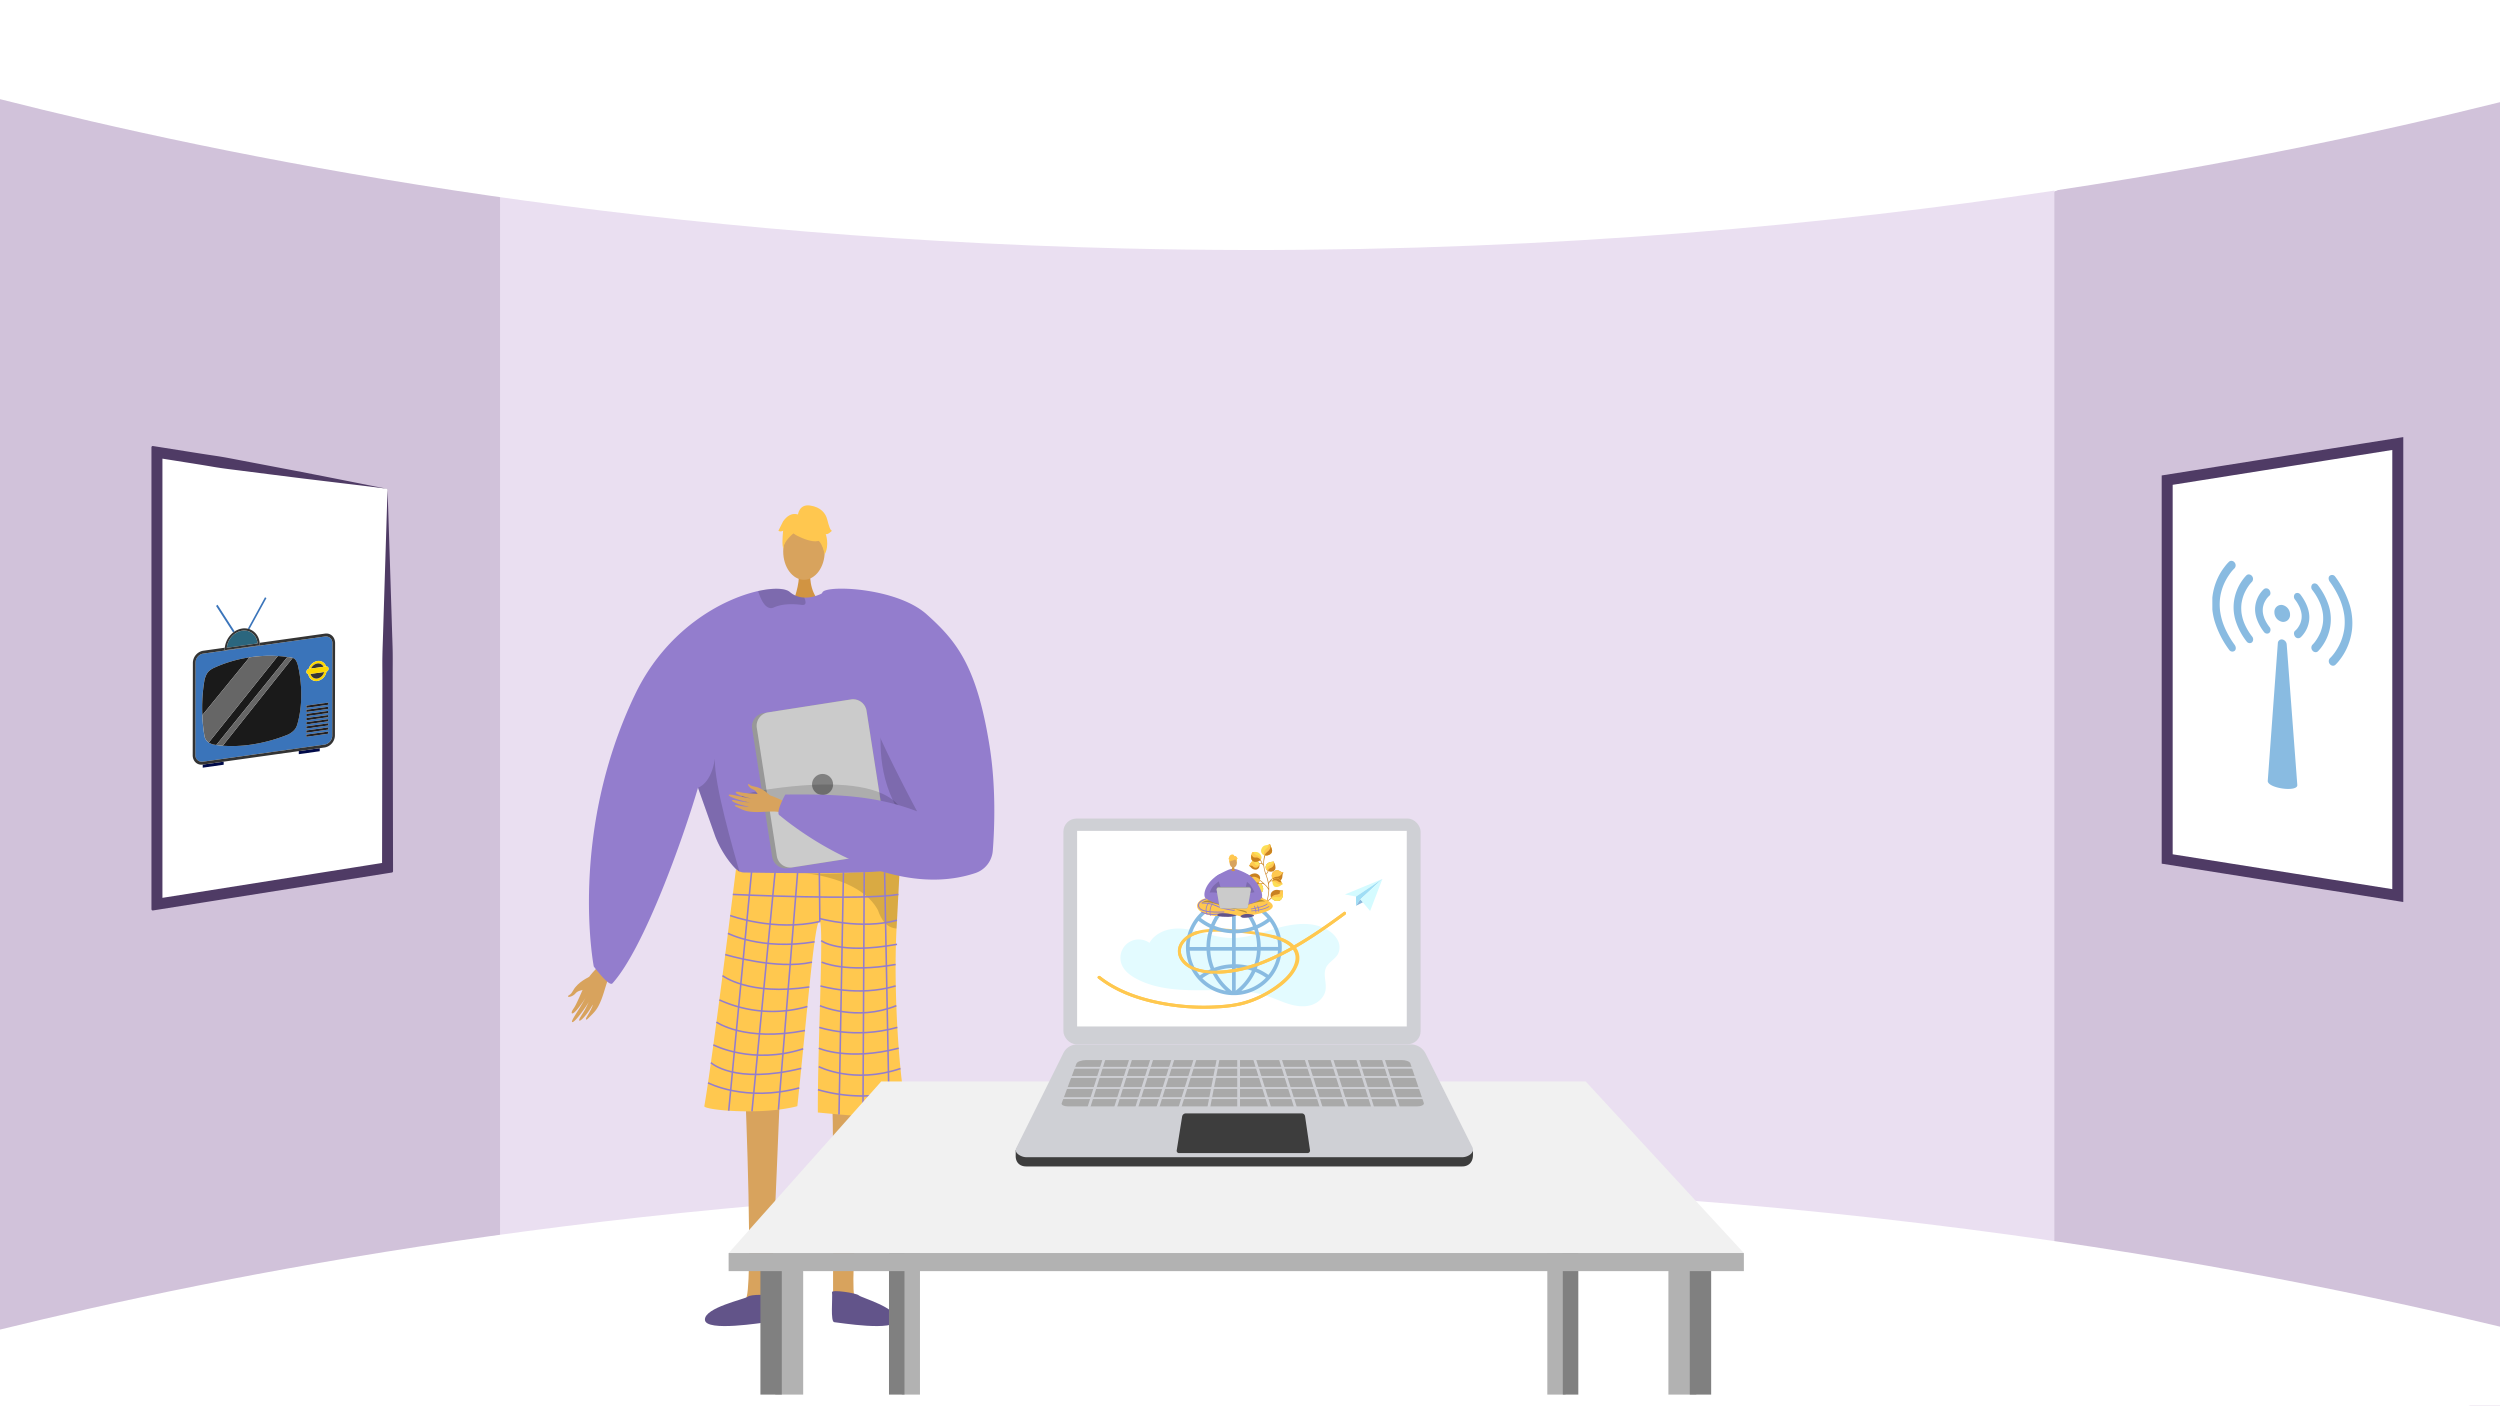 <svg xmlns="http://www.w3.org/2000/svg" xmlns:xlink="http://www.w3.org/1999/xlink" width="1366" height="768" viewBox="0 0 1366 768"><defs><style>.a,.an,.ao,.ap,.t{fill:none;}.b{clip-path:url(#a);}.c{fill:#d1c2da;}.d{fill:#eadff1;}.e,.v{fill:#fff;}.f,.g{fill:#d8a35d;}.f{fill-rule:evenodd;}.h{fill:#d19442;}.i{fill:#937dcd;}.j{fill:#ffc84f;}.k{opacity:0.15;}.l{fill:#625489;}.m{fill:#62548a;}.am,.n{opacity:0.3;}.o{opacity:0.5;}.p{fill:#ffc74f;}.q{fill:#989898;}.r{fill:#cbcbcb;}.s{fill:gray;}.an,.ao,.ap,.t{stroke:#937dcd;}.an,.ao,.ap,.t,.v{stroke-miterlimit:10;}.t{stroke-width:0.861px;}.u{fill:#4f3b65;}.v{stroke:#4f3b65;stroke-width:6px;}.w{clip-path:url(#b);}.x{fill:#b2b2b2;}.y{fill:#f1f1f1;}.z{fill:#cd521f;}.aa{fill:#eaeaea;}.ab{fill:#8d95a2;}.ac{fill:#3d3d3d;}.ad{fill:#cfd0d5;}.ae{fill:#a9a9a9;}.af{fill:#e3fbff;}.ag{fill:#c98121;}.ah{fill:#fcdf56;}.ai{fill:#89bbe1;}.aj{fill:#d4fbff;}.ak{fill:#a0def5;}.al{fill:#8ab8dc;}.an{stroke-width:0.559px;}.ao{stroke-width:0.545px;}.ap{stroke-width:0.429px;}.aq{isolation:isolate;}.ar{clip-path:url(#c);}.as{clip-path:url(#d);}.at{fill:#000a49;}.au{fill:#3a74ba;}.av{fill:#333;}.aw{fill:#1a1a1a;}.ax{fill:#2b667e;}.ay{fill:#fcd701;}.az{fill:#353435;}.ba{fill:#231f20;}.bb{fill:#666;}</style><clipPath id="a"><rect class="a" width="1366" height="768" transform="translate(4380.934 40.884)"/></clipPath><clipPath id="b"><rect class="a" width="584.834" height="302.851" transform="translate(4753.07 500.033)"/></clipPath><clipPath id="c"><path class="a" d="M5666.456,477.125l-.224-120.544-76.518-10.754.224,120.544Z"/></clipPath><clipPath id="d"><path class="a" d="M4486.207,461.114l.164-88.352,77.717-10.922-.164,88.352Z"/></clipPath></defs><g transform="translate(-4380.934 -40.884)"><g class="b"><path class="c" d="M5746.934,42.953v770.5L5504.67,744.8l-33-6.362,1.636-566.951,30.123-25.966Z"/><path class="c" d="M4697.076,160.728l-16.054,565.2-300.089,75.579V39.551l298.889,95.056Z"/><path class="d" d="M5078.813,123.75h-424.67V750.933h849.29V123.75Z"/><path class="e" d="M4380.733,95.009c121.675,30.863,335.749,75.061,615.087,81.648,353.023,8.325,622.52-47.85,751.114-79.947V33.265h-1366.2Z"/><path class="e" d="M4380.733,767.419c121.675-29.856,335.749-72.614,615.087-78.987,353.023-8.053,622.52,46.292,751.114,77.342v47.939l-1366,2.79Z"/></g><path class="f" d="M4702.777,574.729s-6.114,2.683-8.623,7.272c-1.492,2.728-2.195,2.4-2.59,2.811-1.312,1.374,2.3.891,3.964-1.282,1.354-1.765,5.166-1.645,6.323-2.583s3.782-4.044,3.637-5.109S4702.777,574.729,4702.777,574.729Z"/><path class="f" d="M4713.39,563.9c-.623.785-9.686,8.171-12.009,13.114s-5.3,12.512-7.011,14.88c-2.007,2.786-1.057,4.017,1.6.934a53.614,53.614,0,0,0,5.254-7.31c.206-.5-1.448,2.666-3.509,6.015-2.192,3.561-4.789,7.344-4.172,7.783,1.2.852,8.2-9.154,9.118-11.032a52.275,52.275,0,0,1-2.488,4.925c-1.254,2.175-3.042,4.541-2.749,5.239.461,1.1,4.892-3.939,7.322-8.549.188-.028-.134,1.629-3.388,6.911-.327.531-.606,2.083.944.518,3.261-3.294,4.907-4.469,7.161-10.137,2.2-5.528,3.282-12.115,6.086-15.648Z"/><path class="g" d="M4854.5,638.412s-10.7,110.373-6.148,112.272c8.159,3.462,40.115,14.784,4.884,12.3-18.1,1.091-16.771-2.953-17.053-6.379-.231-2.8.3-101.578-.443-109.259-.167-1.721-.268-2.761-.268-2.761Z"/><path class="g" d="M4788.167,638.412s4.637,110.373.089,112.272c-8.16,3.462-40.116,14.784-4.884,12.3,18.1,1.091,16.77-2.953,17.053-6.379.231-2.8,2.284-24.047,3.027-31.729.167-1.72,3.714-88.044,3.714-88.044Z"/><path class="h" d="M4823.643,353.594s-.942,10.517,5.545,16.333-14.95,0-14.95,0,3.989-10.074,3.094-16.333S4823.643,353.594,4823.643,353.594Z"/><ellipse class="g" cx="11.342" cy="15.474" rx="11.342" ry="15.474" transform="translate(4808.88 326.724)"/><path class="i" d="M4894.192,454.785c-.241,3.8-4.169,21.01-9.08,36.31-4.023,12.56-8.718,23.836-12.577,25.4-8.563,3.445-73.215,8.175-86.507,1.834-.31-.232-.646-.482-.965-.758-4.988-4.057-10.4-12.069-13.266-19.572,0-.008-7.641-21.545-9.2-25.93-.018-.043-.026-.077-.044-.112-.051-.172-.112-.336-.172-.491-.017-.06-.043-.112-.06-.172-8.046,27.472-29.453,87.808-46.768,106.924-1.818,2.007-10.183-9.252-10.183-9.252s-13.981-72.2,22.493-148.5c17.169-35.914,47.81-52.3,67.374-56.649,8.468-1.886,14.86-1.516,17.2.5a12.675,12.675,0,0,0,7.916,3.075,17.125,17.125,0,0,0,4.445-.405,22.092,22.092,0,0,0,4.713-1.6c.723-.336,1.145-.577,1.145-.577a45.985,45.985,0,0,1,11.974.715C4886.887,374.187,4894.588,448.4,4894.192,454.785Z"/><path class="j" d="M4783.065,515.781a7,7,0,0,0,3.968,1.831c9.324.183,49.592.872,71.437-.383,7.707-.444,13.119-1.128,14.07-2.168,0,0,0,.032-.006.089-.057,1.2-.748,14.989-1.718,33.059-1.914,35.669,1.773,86.757,6.08,102.263.93,3.347-49.1-1.723-49.1-1.723-.14-36.81,3.353-101.434,1.1-104.331-2.744-3.523-7.194,53.319-12.3,100.886-19.814,5.168-51.189,2.03-50.826,0C4770.076,621.183,4783.065,515.781,4783.065,515.781Z"/><path class="k" d="M4762.323,471.29c.017.06.043.112.061.172.06.155.12.319.172.491.017.035.026.069.043.112,1.559,4.385,9.2,25.922,9.2,25.93,2.869,7.5,8.279,15.515,13.267,19.572-3.386-12.258-13.939-47.793-13.534-62.11C4769.516,469.257,4762.323,471.281,4762.323,471.29Z"/><path class="k" d="M4865.825,419.952s-21.425,63.958,38.019,91.12l1.208.8-.307-15.043s-28.01-39.086-28.116-40.092S4865.825,419.952,4865.825,419.952Z"/><path class="k" d="M4821.1,369.932c.034,1.025-.508,1.7-2.154,1.473-5.134-.7-10.932-.552-15.144,1.378a3.581,3.581,0,0,1-3.463-.146c-2.7-1.577-4.368-6.28-5.031-8.365a1.42,1.42,0,0,1-.069-.457c8.468-1.886,14.86-1.516,17.2.5a12.675,12.675,0,0,0,7.916,3.075A6.976,6.976,0,0,1,4821.1,369.932Z"/><path class="l" d="M4801.95,749.539c.211-1.593-11.128-1.444-12.411-.149s-23.88,5.957-23.432,12.667,31.764,1.435,34,1.277S4801.536,752.671,4801.95,749.539Z"/><path class="m" d="M4835.547,746.955c-.211-1.593,13.361.428,14.644,1.723s21.042,6.669,20.594,13.379-31.764,1.435-34,1.277S4835.961,750.087,4835.547,746.955Z"/><g class="n"><path d="M4820.242,517.967l-.449-.037S4819.952,517.941,4820.242,517.967Z"/><path class="o" d="M4820.242,517.967c12,.958,38.228-.738,38.228-.738,7.707-.444,13.119-1.128,14.07-2.168,0,0,0,.032-.006.089-.057,1.2-.748,14.989-1.718,33.059a9.071,9.071,0,0,1-1.261-.146,9.82,9.82,0,0,1-6.351-4.513,21.781,21.781,0,0,1-2.469-5.157C4851.788,521.369,4824.086,518.313,4820.242,517.967Z"/></g><path class="p" d="M4815.959,333.316s19.635,10.886,13.807-6.592C4825.734,314.631,4802.568,325.524,4815.959,333.316Z"/><path class="p" d="M4818.806,329.14s-10.986,6.519-9.926,13.058c0,0-2.423-19.523,8.5-20.014s15.152.564,14.182,21.208C4831.563,343.392,4828.389,326.97,4818.806,329.14Z"/><path class="p" d="M4816.9,322.312s.552-6.083,6.582-5.222,8.615,4.307,9.476,7.753,1.723,6.03,2.585,6.03c0,0-2.585,2.585-3.446,1.723,0,0,2.236,6.2-.6,11.282,0,0-1.118-7.836-5.425-8.7S4816.9,322.312,4816.9,322.312Z"/><path class="p" d="M4817.456,322.259s-4.307-2.585-8.614,3.446l-2.585,5.168s.862.862,2.585,0c0,0-.785,6.07.038,9.5l2.546-10.357Z"/><path class="q" d="M4791.906,439.037l10.923,69.976a7.472,7.472,0,0,0,8.528,6.228l47.759-7.46a2.238,2.238,0,0,0,.336-.069,7.445,7.445,0,0,0,5.884-8.459l-10.923-69.976a7.463,7.463,0,0,0-8.529-6.22l-45.545,7.107-2.214.345A7.461,7.461,0,0,0,4791.906,439.037Z"/><path class="r" d="M4794.455,438.624l10.924,69.976a7.46,7.46,0,0,0,8.528,6.219l45.545-7.107a7.445,7.445,0,0,0,5.884-8.459l-10.923-69.976a7.463,7.463,0,0,0-8.529-6.22l-45.545,7.107A7.446,7.446,0,0,0,4794.455,438.624Z"/><circle class="s" cx="5.765" cy="5.765" r="5.765" transform="translate(4824.617 463.76)"/><path class="k" d="M4874.915,488.4s1.12-25.722-67.8-17.108,51.687,16.368,51.687,16.368Z"/><path class="f" d="M4813.536,480.927c-.817-.274-9.435-5.436-14.108-5.867s-11.661-.626-14.073-1.312c-2.838-.807-3.555.321-.285,1.568a45.972,45.972,0,0,0,7.442,2.108c.468.019-2.577-.39-5.886-1.076-3.518-.729-7.334-1.721-7.508-1.094-.339,1.215,9.794,3.947,11.58,4.14a44.942,44.942,0,0,1-4.707-.57c-2.124-.377-4.559-1.129-5.037-.688-.754.694,4.614,2.8,9.049,3.414.077.144-1.355.369-6.575-.715-.524-.109-1.86.12-.142.914,3.615,1.671,5.046,2.657,10.285,2.82,5.109.16,10.748-.892,14.422.341Z"/><path class="f" d="M4801.679,475.52s-3.955-4.154-8.4-4.839c-2.64-.408-2.578-1.072-3.028-1.271-1.494-.657-.048,2.116,2.2,2.828,1.822.578,2.84,3.692,3.936,4.353s4.374,1.873,5.192,1.444S4801.679,475.52,4801.679,475.52Z"/><path class="i" d="M4887.234,376.53c16.227,14.519,27.454,28,34.458,72.362,3.553,22.506,2.628,45.011,1.7,56.879a14.025,14.025,0,0,1-9.637,12.194c-50.84,16.769-106.683-31.473-106.683-31.473-2.911-1.083,2.95-11.465,2.95-11.465,28.106-.291,49.642.57,72.04,9.185-.113-.053-22.018-41.2-24.982-52.549-7.763-29.767-33.317-55.526-26.705-67.193C4832.662,360.435,4870.866,361.886,4887.234,376.53Z"/><line class="t" x1="12.705" y2="132.855" transform="translate(4779.109 514.91)"/><line class="t" x1="12.609" y2="130.541" transform="translate(4791.814 517.567)"/><line class="t" x1="10.486" y2="129.629" transform="translate(4806.264 517.567)"/><line class="t" x2="0.27" y2="26.851" transform="translate(4828.621 517.567)"/><line class="t" x1="2.433" y2="132.255" transform="translate(4839.365 517.567)"/><line class="t" x1="0.678" y2="133.365" transform="translate(4852.459 517.484)"/><line class="t" x2="2.565" y2="134.131" transform="translate(4864.281 517.484)"/><path class="t" d="M4781.347,529.6s71.547,3.377,90.451,0"/><path class="t" d="M4828.891,544.418c-25.034,5.67-48.99-3.293-48.99-3.293"/><path class="t" d="M4828.621,542.724s22.591,6.349,42.436.988"/><path class="t" d="M4778.67,550.861s18.041,9.446,47.343,4.63"/><path class="t" d="M4777.193,562.457s28.074,8.57,47.433,4.16"/><path class="t" d="M4775.712,573.976s14.3,11.208,47.448,6.18"/><path class="t" d="M4773.989,587.226a69.56,69.56,0,0,0,48.085,3.623"/><path class="t" d="M4772.386,599.365s15.441,10.96,48.39,4.594"/><path class="t" d="M4770.71,611.808s21.312,11.141,49.083,2.14"/><path class="t" d="M4769.369,621.52s12.574,12.093,49.36,3.128"/><path class="t" d="M4767.789,632.543s20.331,10.711,49.854,2.79"/><path class="t" d="M4829.647,554.851s9.439,7.793,41.41,2.008"/><path class="t" d="M4829.9,566.58s13.243,6.175,40.4,1.3"/><path class="t" d="M4829.25,579.6s20.45,6.159,41.05,0"/><path class="t" d="M4828.955,590.394s19.88,8.837,41.741,0"/><path class="t" d="M4828.621,602.246s18.926,6.641,42.624,0"/><path class="t" d="M4828.315,613.629s15.954,7.158,43.676,0"/><path class="t" d="M4828.315,623.7s18.942,9.761,44.64,1.037"/><path class="t" d="M4827.86,636.291a87.565,87.565,0,0,0,46.5.537"/><path class="e" d="M4592.687,308.589V514.364a.719.719,0,0,1-.6.709l-50.4,8-16,2.529-58.17,9.239a.718.718,0,0,1-.83-.709V288.817a.718.718,0,0,1,.83-.709l58.17,9.239,16,2.529,50.4,8A.719.719,0,0,1,4592.687,308.589Z"/><path class="u" d="M4592.124,307.87a.715.715,0,0,1,.581.68l1.615,50.207.8,25.682c.122,4.3.316,8.575.382,12.911s-.012,8.731,0,13.088l.185,104.538,0,1.948a.716.716,0,0,1-.6.709l-1.928.306-126,20-2.641.42a.717.717,0,0,1-.829-.709V285.3a.717.717,0,0,1,.829-.709l2.641.42,15.75,2.5c5.248.842,10.5,1.67,15.759,2.441s10.47,1.855,15.7,2.833l15.673,2.985,15.755,3,15.883,3.117C4572.008,303.916,4582.116,305.98,4592.124,307.87Zm.542.758a.72.72,0,0,0-.627-.736c-10.588-1.381-21.076-2.589-31.339-3.84l-15.616-1.886-15.747-1.982-15.828-2.012c-5.272-.69-10.562-1.273-15.8-2.169s-10.49-1.736-15.741-2.562l-14.213-2.258a.718.718,0,0,1-.354-1.254l1.1-.942a.718.718,0,0,1,1.184.545V533.421a.718.718,0,0,1-1.184.545l-1.1-.942a.718.718,0,0,1,.354-1.254l122.542-19.451a.717.717,0,0,1,.658,1.174h0a.718.718,0,0,1-1.263-.467l.181-100.511c.011-4.268-.074-8.5,0-12.787s.261-8.638.382-12.964l.8-26.068Z"/><path class="v" d="M5565.085,303.228v207l51,8.1,16,2.53,59,9.37v-247l-59,9.37-16,2.53Z"/><g class="w"><path class="x" d="M4819.791,735.428V902.265l-11.682,13.479-5.841-185.259Z"/><path class="s" d="M4796.427,730.486V915.744h11.682V735.428Z"/><path class="x" d="M5292.546,735.428V902.265l11.682,13.479,5.841-185.259Z"/><path class="s" d="M5315.91,730.486V915.744h-11.682V735.428Z"/><path class="x" d="M4883.612,693.813v159.9l-8.47,9.773-4.235-173.26Z"/><path class="s" d="M4866.673,690.23V863.49h8.47V693.813Z"/><path class="x" d="M5226.384,693.813v159.9l8.47,9.773,4.235-173.26Z"/><path class="s" d="M5243.324,690.23V863.49h-8.47V693.813Z"/><path class="y" d="M4779.054,725.543l83.389-93.753h384.913l86.426,93.753Z"/><rect class="x" width="554.727" height="9.884" transform="translate(4779.054 725.543)"/></g><path class="z" d="M4965.983,567.078h0a.718.718,0,0,1-.424-.919l.582-1.581,1.343.494-.582,1.582A.718.718,0,0,1,4965.983,567.078Z"/><path class="z" d="M4973.467,569.834h0a.718.718,0,0,1-.424-.919l.582-1.581c.039-.106,1.338.509,1.338.509l-.577,1.567A.719.719,0,0,1,4973.467,569.834Z"/><path class="aa" d="M4965.838,566.768h0a.718.718,0,0,1-.424-.919l.638-1.731a.718.718,0,0,1,.918-.424h0a.718.718,0,0,1,.425.919l-.638,1.731A.718.718,0,0,1,4965.838,566.768Z"/><path class="aa" d="M4973.308,569.519h0a.718.718,0,0,1-.425-.919l.638-1.731a.718.718,0,0,1,.919-.424h0a.717.717,0,0,1,.424.919l-.638,1.73A.717.717,0,0,1,4973.308,569.519Z"/><rect class="ab" width="3.042" height="4.692" transform="translate(4962.986 586.14) rotate(-69.783)"/><rect class="ab" width="3.042" height="4.692" transform="translate(4964.992 581.109) rotate(-69.783)"/><path class="ac" d="M5179.965,678.224H4941.632c-2.647,0-5.442-1.335-5.725-5.222v-3.571L4962,621.225a8.3,8.3,0,0,1,7.437-4.611h182.385c3.4,0,10.909,6.7,12.43,9.748l21.522,43.874v1.576C5185.822,676.381,5182.868,678.224,5179.965,678.224Z"/><path class="ad" d="M5179.986,673.177H4941.653c-2.647,0-7-2.321-5.367-5.174l25.73-51.825a8.3,8.3,0,0,1,7.437-4.611h182.385a8.986,8.986,0,0,1,8.037,4.968l25.469,50.967C5187.13,670.751,5182.889,673.177,5179.986,673.177Z"/><rect class="ad" width="195.177" height="123.331" rx="7.136" transform="translate(4961.978 488.146)"/><rect class="e" width="180.12" height="106.868" transform="translate(4969.471 494.873)"/><path class="ac" d="M5095.366,670.935h-70.227a1.266,1.266,0,0,1-1.25-1.466l2.961-18.5a2.057,2.057,0,0,1,2.031-1.732h63.342a1.807,1.807,0,0,1,1.788,1.547l2.715,18.6A1.372,1.372,0,0,1,5095.366,670.935Z"/><path class="ae" d="M5155.236,645.423h-190.81c-2.117,0-3.732-.814-3.4-1.712l8.046-21.594c.434-1.165,2.773-2.022,5.519-2.022h172.1c2.439,0,4.508.769,4.86,1.806l7.375,21.716C5159.22,644.574,5157.484,645.423,5155.236,645.423Z"/><rect class="ad" width="198.983" height="1.005" transform="translate(4960.482 623.816)"/><rect class="ad" width="198.983" height="1.005" transform="translate(4960.482 628.841)"/><rect class="ad" width="198.983" height="1.005" transform="translate(4960.482 634.871)"/><rect class="ad" width="198.983" height="1.005" transform="translate(4960.482 640.398)"/><rect class="ad" width="1.507" height="33.164" transform="translate(4984.581 615.81) rotate(17.439)"/><rect class="ad" width="1.507" height="33.164" transform="translate(4999.153 615.81) rotate(17.439)"/><rect class="ad" width="1.507" height="33.164" transform="translate(5010.71 615.81) rotate(17.439)"/><rect class="ad" width="1.507" height="33.164" transform="translate(5022.267 615.81) rotate(17.439)"/><rect class="ad" width="1.507" height="33.164" transform="translate(5034.327 615.81) rotate(17.439)"/><rect class="ad" width="1.507" height="33.164" transform="translate(5046.563 615.434) rotate(10.978)"/><rect class="ad" width="1.507" height="33.164" transform="translate(5056.959 615.274)"/><rect class="ad" width="1.507" height="33.164" transform="translate(5134.934 616.262) rotate(-17.439)"/><rect class="ad" width="1.507" height="33.164" transform="translate(5120.864 616.262) rotate(-17.439)"/><rect class="ad" width="1.507" height="33.164" transform="translate(5106.795 616.262) rotate(-17.439)"/><rect class="ad" width="1.507" height="33.164" transform="translate(5092.726 616.262) rotate(-17.439)"/><rect class="ad" width="1.507" height="33.164" transform="translate(5078.656 616.262) rotate(-17.439)"/><rect class="ad" width="1.507" height="33.164" transform="translate(5064.586 616.262) rotate(-17.439)"/><path class="af" d="M5008.854,556.337c2.424-4.607,7.6-7.278,12.763-7.915s10.382.472,15.418,1.795,10.068,2.875,15.267,3.148c9.41.494,18.45-3.211,27.552-5.649s19.514-3.432,27.328,1.833a13.4,13.4,0,0,1,4.87,5.443,8.217,8.217,0,0,1-.04,7.144c-1.558,2.9-5.052,4.394-6.483,7.355-1.848,3.822.417,8.414-.361,12.588-.736,3.948-4.23,6.989-8.1,8.075s-8.024.5-11.865-.673-7.487-2.913-11.294-4.192c-11.616-3.905-24.177-3.374-36.432-3.325s-25.021-.558-35.8-6.386c-3.284-1.776-6.468-4.2-7.843-7.667a10.025,10.025,0,0,1,15.628-11.487"/><path class="ag" d="M5076.608,522.216a2.1,2.1,0,0,0-1.365-.129,9.594,9.594,0,0,1,1.353-1.206c.175-.133,0-.428-.181-.294a7.019,7.019,0,0,0-2.316,2.611,20.408,20.408,0,0,0-.647-2.58c-.212-.661-.44-1.315-.662-1.972a.176.176,0,0,0,.1-.044,3.691,3.691,0,0,0,1.154-1.9.173.173,0,0,0-.335-.084,3.367,3.367,0,0,1-1.03,1.714,19.793,19.793,0,0,1-1.027-4.247q-.059-.586-.072-1.173c0-.15.038-1.5.038-1.5a29.207,29.207,0,0,1,1.051-4.564c.081-.206-.254-.287-.335-.084a15.725,15.725,0,0,0-1.1,6.009c0,.189.012.377.023.564a3.917,3.917,0,0,1-.269-.322c-.029-.039-.219-.315-.246-.36a6.2,6.2,0,0,1-.44-.891,2.989,2.989,0,0,0-.915-1.366c-.175-.133-.415.115-.238.249a4.069,4.069,0,0,1,1.055,1.772c.028.059.057.116.087.173a4.229,4.229,0,0,0-1.384-.007c-.218.025-.213.37.008.345a3.328,3.328,0,0,1,1.523.061.858.858,0,0,1,.205.162,4.673,4.673,0,0,0,.653.707,21.955,21.955,0,0,0,1.21,5.044,24.044,24.044,0,0,1,1.528,6.6c.016.289.024.579.026.868a9.273,9.273,0,0,0-1.669-2.032c-.06-.062-.122-.124-.183-.185-.038-.038-.474-.467-.517-.508a19.275,19.275,0,0,0-2.39-1.99c-.182-.126-.348.176-.167.3a17.564,17.564,0,0,1,1.9,1.54,2.067,2.067,0,0,0-1.807.147c-.171.137.007.432.18.294.478-.383,1.357-.193,2.009.043a1.279,1.279,0,0,1,.181.1,2.063,2.063,0,0,1,.24.191q.087.086.174.174a7.491,7.491,0,0,1,1.943,2.541,2.82,2.82,0,0,1,.079.56,23.517,23.517,0,0,1-.744,4.706q-.168.645-.367,1.28c-.017.053-.4,1.2-.419,1.244q-.21.582-.44,1.156c-.077-.317-.188-.64-.289-.965-.023-.072-.179-.671-.19-.735-.085-.477-.862-.687-1.125-.778-.21-.072-.292.263-.084.335a1.518,1.518,0,0,1,.649.346,1.837,1.837,0,0,1,.233.346,5.218,5.218,0,0,1,.187.493,9.484,9.484,0,0,1,.33,1.227,1.874,1.874,0,0,1,0,.259,2.1,2.1,0,0,1-.11.429c-.344.8-.715,1.582-1.1,2.357-.1.2.2.366.3.167a39.626,39.626,0,0,0,2.194-5.2,2.142,2.142,0,0,1,.124-.278c.049-.079.1-.162.119-.178a7.038,7.038,0,0,1,1.447-1.221,5.046,5.046,0,0,0,1.431-1.7c.1-.2-.2-.364-.3-.167a6.527,6.527,0,0,1-2.152,2.175c-.111.084-.218.17-.32.26a24.048,24.048,0,0,0,.986-5.777.185.185,0,0,0,0-.093c0-.08.006-.16.008-.24a18.536,18.536,0,0,0-.134-2.71,2.752,2.752,0,0,1,.006-.452,1.919,1.919,0,0,1,.067-.318q.042-.108.09-.213a2.568,2.568,0,0,1,.287-.429c.093-.1.2-.2.25-.248a1.375,1.375,0,0,1,1.477-.109C5076.644,522.6,5076.814,522.3,5076.608,522.216Z"/><path class="ah" d="M5075.555,507.07a3.624,3.624,0,0,1-3.7,1.107l-.006,0a.39.39,0,0,1-.19-.008l-.041-.012c-.063-.02-.123-.041-.182-.064l-.057-.013a.383.383,0,0,1-.184-.1,2.629,2.629,0,0,1-.933-3.393,3.016,3.016,0,0,1,1.512-1.63c.75-.333,1.611-.287,2.363-.6h0a2.444,2.444,0,0,0,.248-.118.439.439,0,0,1,.225-.054.387.387,0,0,1,.371.281C5075.391,503.982,5076.679,505.539,5075.555,507.07Z"/><path class="j" d="M5075.555,507.07a3.624,3.624,0,0,1-3.7,1.107l-.006,0a.39.39,0,0,1-.19-.008l-.041-.012a3.557,3.557,0,0,1,.578-2.895c.454-.616,1.194-.952,1.6-1.609a2.368,2.368,0,0,0,.346-1.294h0a2.444,2.444,0,0,0,.248-.118.439.439,0,0,1,.225-.054.387.387,0,0,1,.371.281C5075.391,503.982,5076.679,505.539,5075.555,507.07Z"/><path class="ag" d="M5075.555,507.07a3.624,3.624,0,0,1-3.7,1.107l-.006,0a8.022,8.022,0,0,1,1.769-2.034,3.82,3.82,0,0,0,1.38-1.917,2.641,2.641,0,0,0-.376-2.019l-.012-.021a.387.387,0,0,1,.371.281C5075.391,503.982,5076.679,505.539,5075.555,507.07Z"/><path class="ag" d="M5069.08,513.61a2.161,2.161,0,0,1-1.823,2.453,3.3,3.3,0,0,1-1.976-.486c-.662-.409-1.072-1.1-1.732-1.508a.25.25,0,0,1-.082-.078.214.214,0,0,1-.029-.153.28.28,0,0,1,.1-.166,2.149,2.149,0,0,0,.166-.147,2.6,2.6,0,0,0,.2-.213c.062-.131.128-.263.2-.392a3.224,3.224,0,0,1,2.589-1.939,2.449,2.449,0,0,1,2.348,2.26c0,.024.007.049.01.073C5069.069,513.413,5069.076,513.511,5069.08,513.61Z"/><path class="j" d="M5069.08,513.61a2.836,2.836,0,0,1-1.523,1.368,2.133,2.133,0,0,1-1.985-.623,1.572,1.572,0,0,0-.8-.467,3.544,3.544,0,0,0-1.142.086,1.1,1.1,0,0,1-.166.017.214.214,0,0,1-.029-.153.28.28,0,0,1,.1-.166,2.149,2.149,0,0,0,.166-.147,2.6,2.6,0,0,0,.2-.213c.062-.131.128-.263.2-.392a3.224,3.224,0,0,1,2.589-1.939,2.449,2.449,0,0,1,2.348,2.26c0,.024.007.049.01.073C5069.069,513.413,5069.076,513.511,5069.08,513.61Z"/><path class="ah" d="M5069.056,513.314a1.761,1.761,0,0,1-2.222-.016c-.477-.43-.419-1.411-1.212-1.347a2.674,2.674,0,0,0-1.513.969,3.224,3.224,0,0,1,2.589-1.939,2.449,2.449,0,0,1,2.348,2.26C5069.05,513.265,5069.053,513.29,5069.056,513.314Z"/><path class="ag" d="M5082.082,517.861c-.023.037-.044.073-.064.11-.478.858-.268,1.887-.57,2.8a2.31,2.31,0,0,1-1.706,1.507,3.452,3.452,0,0,1-3.3-.861,2.11,2.11,0,0,1-.314-.462,2.172,2.172,0,0,1-.218-1.082,2.974,2.974,0,0,1,.555-2.343l0,0a2.671,2.671,0,0,1,.678-.613l.014-.009a3.036,3.036,0,0,1,2.1-.414,1.913,1.913,0,0,1,.366.1c.769.282,1.415.948,2.251.925A.231.231,0,0,1,5082.082,517.861Z"/><path class="j" d="M5082.082,517.861c-.023.037-.044.073-.064.11a.613.613,0,0,0-.6.3,5.439,5.439,0,0,1-.665.8,3.706,3.706,0,0,1-1.966.866,3.79,3.79,0,0,0-1.955.541,1.191,1.191,0,0,0-.383.935,2.11,2.11,0,0,1-.314-.462,2.172,2.172,0,0,1-.218-1.082,2.974,2.974,0,0,1,.555-2.343l0,0a5.564,5.564,0,0,1,.678-.613l.014-.009a3.036,3.036,0,0,1,2.1-.414,1.913,1.913,0,0,1,.366.1c.769.282,1.415.948,2.251.925A.231.231,0,0,1,5082.082,517.861Z"/><path class="j" d="M5079.114,518.536a5,5,0,0,1-1.779,1.052,2.08,2.08,0,0,0-1.205,1.371,2.172,2.172,0,0,1-.218-1.082,2.974,2.974,0,0,1,.555-2.343l0,0a2.671,2.671,0,0,1,.678-.613l.014-.009a3.036,3.036,0,0,1,2.1-.414,1.913,1.913,0,0,1,.366.1A2.093,2.093,0,0,1,5079.114,518.536Z"/><path class="ag" d="M5081.966,529.157c-.045,1.546-.516,3.284-1.941,3.8a3.751,3.751,0,0,1-3.964-.957,2.248,2.248,0,0,1-.411-.428,2.062,2.062,0,0,1-.157-.243,2.758,2.758,0,0,1,.411-3.1,3.559,3.559,0,0,1,2.435-1.12c.951-.066,1.861.339,2.8.33a2.635,2.635,0,0,0,.4-.03c.2-.03.329.171.352.337A8.441,8.441,0,0,1,5081.966,529.157Z"/><path class="j" d="M5081.966,529.157c-.045,1.546-.516,3.284-1.941,3.8a3.751,3.751,0,0,1-3.964-.957,2.248,2.248,0,0,1-.411-.428,2.062,2.062,0,0,1-.157-.243,4.041,4.041,0,0,1,2.6-1.584,4.129,4.129,0,0,0,2.168-.712,1.232,1.232,0,0,1,1.276-1.629c.2-.03.329.171.352.337A8.441,8.441,0,0,1,5081.966,529.157Z"/><path class="ah" d="M5081.966,529.157c-.045,1.546-.516,3.284-1.941,3.8a3.751,3.751,0,0,1-3.964-.957,2.248,2.248,0,0,1-.411-.428,5.662,5.662,0,0,1,1.545-.489,11.939,11.939,0,0,1,2.457.092C5080.948,531.223,5081.441,530.148,5081.966,529.157Z"/><path class="ag" d="M5070.742,533.25c-.006.015-.012.03-.019.045a4.249,4.249,0,0,1-.524.9,1.625,1.625,0,0,1-1.672.547,1.543,1.543,0,0,1-.757-.149,1.482,1.482,0,0,1-.371-.158,1.784,1.784,0,0,1-.732-.7,5.653,5.653,0,0,1-.346-.692,3.493,3.493,0,0,1-.235-.81,2.776,2.776,0,0,1,.211-1.166c.015-.151.03-.3.041-.46a.19.19,0,0,1,.013-.065c0-.052,0-.1,0-.156a.237.237,0,0,1,.017-.1.272.272,0,0,1,.045-.129.177.177,0,0,1,.111-.072,4.362,4.362,0,0,1,2.133-.113,3.854,3.854,0,0,1,1.631.981A1.988,1.988,0,0,1,5070.742,533.25Z"/><path class="j" d="M5070.742,533.25c-.006.015-.012.03-.019.045a4.249,4.249,0,0,1-.524.9,1.625,1.625,0,0,1-1.672.547,1.543,1.543,0,0,1-.757-.149,1.482,1.482,0,0,1-.371-.158,1.784,1.784,0,0,1-.732-.7,5.653,5.653,0,0,1-.346-.692,3.493,3.493,0,0,1-.235-.81,2.776,2.776,0,0,1,.211-1.166c.015-.151.03-.3.041-.46a.19.19,0,0,1,.013-.065c0-.052,0-.1,0-.156a.237.237,0,0,1,.017-.1.272.272,0,0,1,.045-.129,2.855,2.855,0,0,1,1.927,1.707A2.428,2.428,0,0,0,5070.742,533.25Z"/><path class="j" d="M5070.723,533.295a4.249,4.249,0,0,1-.524.9,1.625,1.625,0,0,1-1.672.547,1.543,1.543,0,0,1-.757-.149,1.482,1.482,0,0,1-.371-.158,1.784,1.784,0,0,1-.732-.7,5.653,5.653,0,0,1-.346-.692,3.538,3.538,0,0,1,2.328-.1,4.439,4.439,0,0,0,1.112.362A5.616,5.616,0,0,0,5070.723,533.295Z"/><path class="ag" d="M5069.369,521.478c-.019.086-.04.17-.064.255a5.991,5.991,0,0,1-.8,1.654,2.615,2.615,0,0,1-3.236,1.029,3.823,3.823,0,0,1-1.361-.9,9.612,9.612,0,0,1-1.4-1.943c-.127-.095-.256-.189-.384-.283s-.067-.286.038-.362c.039-.028.076-.056.112-.086.622-.5.958-1.29,1.6-1.792a4.279,4.279,0,0,1,1.924-.838,3.162,3.162,0,0,1,3.356,1.259A2.87,2.87,0,0,1,5069.369,521.478Z"/><path class="j" d="M5069.369,521.478c-.019.086-.04.17-.064.255a5.991,5.991,0,0,1-.8,1.654,2.615,2.615,0,0,1-3.236,1.029,3.823,3.823,0,0,1-1.361-.9,9.612,9.612,0,0,1-1.4-1.943c-.127-.095-.256-.189-.384-.283s-.067-.286.038-.362c.039-.028.076-.056.112-.086a.606.606,0,0,1,.083.023c.822.281,1.292-.191,2-.535a3.7,3.7,0,0,1,2.255-.306A5.539,5.539,0,0,1,5069.369,521.478Z"/><path class="j" d="M5069.305,521.733a5.991,5.991,0,0,1-.8,1.654,2.615,2.615,0,0,1-3.236,1.029,3.823,3.823,0,0,1-1.361-.9,1.523,1.523,0,0,0,.79.089c.64-.161,1.012-.941,1.316-1.446a1.956,1.956,0,0,1,1.733-1.1A3.02,3.02,0,0,1,5069.305,521.733Z"/><path class="ag" d="M5070.947,527.574a1.747,1.747,0,0,1-1.047.963c-.272.12-.559.216-.819.319a6.359,6.359,0,0,1-2.865.589.23.23,0,0,1-.195-.132.255.255,0,0,1-.027-.09c-.767-1.524-1.524-3.378-.337-4.905a2.774,2.774,0,0,1,3.584-.9c.072.028.141.06.21.1a1.82,1.82,0,0,1,.186.107,2.342,2.342,0,0,1,.435.356,2.666,2.666,0,0,1,.532.811A3.425,3.425,0,0,1,5070.947,527.574Z"/><path class="j" d="M5070.947,527.574a1.747,1.747,0,0,1-1.047.963c-.272.12-.559.216-.819.319a6.359,6.359,0,0,1-2.865.589.23.23,0,0,1-.195-.132,7.258,7.258,0,0,0,1.123-2.061c.2-.712.077-1.472.323-2.174a2.48,2.48,0,0,1,1.984-1.563,1.82,1.82,0,0,1,.186.107,2.342,2.342,0,0,1,.435.356,2.666,2.666,0,0,1,.532.811A3.425,3.425,0,0,1,5070.947,527.574Z"/><path class="ah" d="M5070.947,527.574a1.747,1.747,0,0,1-1.047.963.774.774,0,0,1-.263-.407c-.165-.642-.781-.838-1.14-1.352a2.08,2.08,0,0,1-.253-1.914,1.917,1.917,0,0,1,1.393-1.242,2.342,2.342,0,0,1,.435.356,2.666,2.666,0,0,1,.532.811A3.425,3.425,0,0,1,5070.947,527.574Z"/><path class="ah" d="M5081.639,524.176a7.444,7.444,0,0,0-1.245.782,4.061,4.061,0,0,1-1.168.476,2.613,2.613,0,0,1-2.1-.226,3.318,3.318,0,0,1-.9-2.177c-.006-.048-.01-.1-.015-.144a.956.956,0,0,1-.074-.264.873.873,0,0,1,.01-.29.662.662,0,0,1,.054-.155.249.249,0,0,1,.022-.086,2.411,2.411,0,0,1,2.957-1.211,2.846,2.846,0,0,1,1.42,1.1,10.875,10.875,0,0,1,.555,1.044,2.557,2.557,0,0,0,.566.757l.009.008A.232.232,0,0,1,5081.639,524.176Z"/><path class="j" d="M5081.723,523.782a3.234,3.234,0,0,1-3.137-.338,8.625,8.625,0,0,0-1.51-.874,1.382,1.382,0,0,0-.937.053.873.873,0,0,1,.01-.29.662.662,0,0,1,.054-.155.249.249,0,0,1,.022-.086,2.411,2.411,0,0,1,2.957-1.211,2.846,2.846,0,0,1,1.42,1.1,10.875,10.875,0,0,1,.555,1.044A2.557,2.557,0,0,0,5081.723,523.782Z"/><path class="ag" d="M5081.157,523.025a2.32,2.32,0,0,1-1.194-.153c-.573-.222-1.029-.674-1.6-.879a2.568,2.568,0,0,0-2.209.34.662.662,0,0,1,.054-.155.249.249,0,0,1,.022-.086,2.411,2.411,0,0,1,2.957-1.211,2.846,2.846,0,0,1,1.42,1.1A10.875,10.875,0,0,1,5081.157,523.025Z"/><path class="ah" d="M5069.96,510.306a1.917,1.917,0,0,1-.127.174c-.049.062-.1.123-.159.182-.96,1.005-2.926,1.576-4.06.793-1.195-.825-1.182-2.243-.887-3.526.058-.254.128-.5.2-.74a.8.8,0,0,1,.75-.735l.209-.023a4.975,4.975,0,0,1,2.349.179C5069.457,507.135,5070.818,508.986,5069.96,510.306Z"/><path class="j" d="M5069.833,510.48c-.049.062-.1.123-.159.182-.96,1.005-2.926,1.576-4.06.793-1.195-.825-1.182-2.243-.887-3.526.058-.254.128-.5.2-.74a.8.8,0,0,1,.75-.735l.209-.023a2,2,0,0,0,.891,1.345c.538.333,1.185.442,1.726.774A2.91,2.91,0,0,1,5069.833,510.48Z"/><path class="ag" d="M5069.674,510.662c-.96,1.005-2.926,1.576-4.06.793-1.195-.825-1.182-2.243-.887-3.526a.871.871,0,0,1,.214.256,2.609,2.609,0,0,0,.991,1.127,4.031,4.031,0,0,0,1.586.1A3.086,3.086,0,0,1,5069.674,510.662Z"/><path class="ag" d="M5077.134,516.588a2.772,2.772,0,0,1-2.041.572,5.341,5.341,0,0,1-1.173-.35,2.912,2.912,0,0,1-.493-.276,2.047,2.047,0,0,1-.4-.365,2.332,2.332,0,0,1-.441-2.035c.391-1.572,2.025-2.273,3.5-2.328a.971.971,0,0,1,.227-.026.425.425,0,0,1,.352-.1.456.456,0,0,1,.181.065.4.4,0,0,1,.161.192.5.5,0,0,1,.035.189c.015.017.031.033.046.052a5.151,5.151,0,0,1,.737,2.434A2.013,2.013,0,0,1,5077.134,516.588Z"/><path class="j" d="M5077.009,513.291a2.576,2.576,0,0,1-1.123,1.533c-.517.335-1.178.444-1.606.907a1.337,1.337,0,0,0-.36,1.079,2.912,2.912,0,0,1-.493-.276,2.047,2.047,0,0,1-.4-.365,2.332,2.332,0,0,1-.441-2.035c.391-1.572,2.025-2.273,3.5-2.328a.971.971,0,0,1,.227-.026.425.425,0,0,1,.352-.1.456.456,0,0,1,.181.065.4.4,0,0,1,.161.192l0,.318a.887.887,0,0,1,.034.131A2.21,2.21,0,0,1,5077.009,513.291Z"/><path class="ah" d="M5076.847,511.75a2.163,2.163,0,0,1-.757,1.082c-.544.426-1.2.707-1.75,1.129-.476.361-1.07.784-1.14,1.423a2.281,2.281,0,0,0,.227,1.15,2.047,2.047,0,0,1-.4-.365,2.332,2.332,0,0,1-.441-2.035c.391-1.572,2.025-2.273,3.5-2.328a.971.971,0,0,1,.227-.026.425.425,0,0,1,.352-.1A.456.456,0,0,1,5076.847,511.75Z"/><path class="j" d="M4980.934,575.482c8.935,7.09,19.9,11.223,30.943,13.675a124.625,124.625,0,0,0,34.952,2.639,67.633,67.633,0,0,0,14.058-2.081,56.412,56.412,0,0,0,12.04-5.039c6.427-3.582,13.467-8.719,16.46-15.7a10.643,10.643,0,0,0,.4-8.24c-1.308-3.2-4.269-5.349-7.3-6.783-4.431-2.1-9.285-3.012-14.095-3.761-4.892-.762-9.819-1.347-14.76-1.663a69.806,69.806,0,0,0-15.474.388c-4.558.732-9.162,2.709-11.94,6.567a8.814,8.814,0,0,0,.579,10.983c3.226,3.965,8.285,5.543,13.181,6.1,12.372,1.414,24.784-2.107,36-7.1,11.732-5.226,22.578-12.263,33.009-19.7q3.54-2.524,7.035-5.111c.848-.624.024-2.061-.835-1.428a275.63,275.63,0,0,1-29.209,19.367c-10.6,5.9-22.176,10.926-34.342,12.281-5.432.6-11.5.746-16.743-1.009-3.841-1.286-8.275-4.283-8.705-8.692-.456-4.669,4.27-8.248,8.2-9.639,4.2-1.488,8.88-1.612,13.29-1.578a130.641,130.641,0,0,1,15.113,1.1,98.916,98.916,0,0,1,13.093,2.285c5.855,1.552,14.34,5.155,12.733,12.694-1.409,6.6-7.854,11.737-13.2,15.21a53.548,53.548,0,0,1-23.132,8.4,122.221,122.221,0,0,1-32.471-.691c-10.9-1.673-21.852-4.752-31.417-10.363a54.459,54.459,0,0,1-6.288-4.285c-.825-.655-2,.508-1.169,1.169Z"/><path class="ai" d="M5053.718,584.612l2.514.008a26.173,26.173,0,0,0,0-52.3l-2.491-.008-.023.017a26.179,26.179,0,0,0,0,52.283Zm-15.81-9.217a29.243,29.243,0,0,1,5.354-3.078,31.328,31.328,0,0,0,7.454,9.9A24.227,24.227,0,0,1,5037.908,575.4Zm16.2,6.984a29.919,29.919,0,0,1-8.959-10.82,30.206,30.206,0,0,1,8.959-1.781Zm0-14.624a32.26,32.26,0,0,0-9.778,1.949,29.857,29.857,0,0,1-2.09-9.361l11.868-.006Zm0-9.443-11.932.007a30.171,30.171,0,0,1,1.63-9.684,31.811,31.811,0,0,0,10.3,2.182Zm5.069,23.966a31.271,31.271,0,0,0,7.7-10.326,29.368,29.368,0,0,1,5.761,3.127A24.151,24.151,0,0,1,5059.175,582.278Zm14.8-8.731a31.223,31.223,0,0,0-6.319-3.461,31.976,31.976,0,0,0,2.091-9.758l9.449-.005A23.925,23.925,0,0,1,5073.978,573.547Zm.756-29.156a23.919,23.919,0,0,1,4.54,13.908l-9.463.006a32.237,32.237,0,0,0-1.657-10.074A31.9,31.9,0,0,0,5074.734,544.391Zm-1.249-1.593a29.917,29.917,0,0,1-6.032,3.531,31.668,31.668,0,0,0-8.281-11.668A24.034,24.034,0,0,1,5073.485,542.8Zm-17.355-8.025a29.7,29.7,0,0,1,9.441,12.3,29.759,29.759,0,0,1-9.441,1.738Zm0,16.07a31.8,31.8,0,0,0,10.137-1.867,30.22,30.22,0,0,1,1.519,9.329l-11.656.007Zm0,9.492,11.592-.006a29.9,29.9,0,0,1-1.963,9.055,32.319,32.319,0,0,0-9.629-1.654Zm0,9.417a30.26,30.26,0,0,1,8.837,1.5,29.861,29.861,0,0,1-8.837,10.915Zm-2.024-35.191v14.23a29.777,29.777,0,0,1-9.574-2.048A29.754,29.754,0,0,1,5054.106,534.561Zm-3.386.163a31.713,31.713,0,0,0-8.046,11.212,29.778,29.778,0,0,1-5.614-3.483A24.113,24.113,0,0,1,5050.72,534.724Zm-14.941,9.3a31.8,31.8,0,0,0,6.159,3.807,32.2,32.2,0,0,0-1.788,10.491l-9.187.005A23.893,23.893,0,0,1,5035.779,544.021Zm-4.739,16.327,9.172,0a31.883,31.883,0,0,0,2.238,10.119,31.4,31.4,0,0,0-5.906,3.423A23.885,23.885,0,0,1,5031.04,560.348Z"/><path class="aj" d="M5121.853,530.771l-6.056-1.161,20.489-8.484Z"/><path class="ak" d="M5121.853,530.771l.014,5.039,2.36-3.5,12.059-11.186Z"/><path class="al" d="M5121.866,535.81l3.993-2.044-1.632-1.453Z"/><path class="aj" d="M5124.227,532.312l5.332,6.344,6.727-17.529Z"/><path class="j" d="M5034.923,549.626c-5.851,1.526-12.393,7.374-9.834,13.953,2.6,6.7,10.539,8.729,16.957,9.179,17.789,1.247,35.135-6.823,50-15.771,8.291-4.989,16.182-10.6,23.969-16.332.848-.624.024-2.061-.835-1.428-13.051,9.609-26.514,19.025-41.476,25.439a76.939,76.939,0,0,1-23.749,6.372c-6.874.569-15.527.52-20.871-4.539-2.181-2.064-3.587-5.02-2.591-8.016,1.206-3.626,5.327-6.339,8.867-7.262a.828.828,0,0,0-.44-1.6Z"/><path class="j" d="M4980.934,575.482c8.613,6.835,19.113,10.916,29.741,13.4a124.421,124.421,0,0,0,33.9,3.038,78.493,78.493,0,0,0,14.435-1.713,56.006,56.006,0,0,0,13.242-5.088c6.9-3.659,14.733-9.084,17.782-16.612a9.889,9.889,0,0,0-.782-9.613c-2.9-4.064-8.142-5.9-12.767-7.1a.828.828,0,0,0-.44,1.595c6.511,1.687,15.513,5.655,12.676,13.934a21.946,21.946,0,0,1-5.907,8.335,50.141,50.141,0,0,1-10.506,7.552,55.6,55.6,0,0,1-12.488,5.088,68.275,68.275,0,0,1-13.361,1.868,123.894,123.894,0,0,1-32.127-2.178c-11.438-2.315-22.99-6.347-32.226-13.675-.825-.655-2,.508-1.169,1.169Z"/><path class="j" d="M5055.061,537.22s-13.21-9.176-18.8-3.885c-4.462,4.224,3.458,9.187,13.59,7.853,7.132-.94,7.94.425,9.19.4,9.295-.712,21.821-3.493,15.725-7.863-8.3-5.952-13.92.358-16.814,1.929Z"/><path class="am" d="M5072.141,533.5c-3.472-.717-16.7,4.188-16.7,4.188s-11.519-3.472-14.274-3.8-4.024.716-4.024.716a5.1,5.1,0,0,1,2.811-1.6c1.511-.133,3.693-.5,3.693-.5s22.045-1.047,24.966-.386S5072.141,533.5,5072.141,533.5Z"/><path class="i" d="M5054.771,515.644a7.205,7.205,0,0,0-2.887.6c-2.5,1.095-7.168,3.4-7.243,4.52-.1,1.488,2.231,13.559,6.739,15.13a13.46,13.46,0,0,0,4.176.7,7.2,7.2,0,0,0,6.919-4.827c1.421-4.051,3.168-9.842,2.175-11.409-1.157-1.828-5.322-3.52-7.434-4.285a7.177,7.177,0,0,0-2.445-.427Z"/><path class="i" d="M5047.423,518.456c-7.78,4.168-9.691,11.7-7.633,13.354a21.791,21.791,0,0,0,11.59,3.568,76.992,76.992,0,0,1,9.137.278s8.083-1.644,9.695-4.067-2.86-10.291-6.871-12.565S5047.423,518.456,5047.423,518.456Z"/><path class="k" d="M5062.265,522.762c2.205,1.175,4.126,5.631,4.126,5.631s-4.96.771-5.989,1.543.147-.294.735-2.425S5062.265,522.762,5062.265,522.762Z"/><path class="k" d="M5046.918,522.441c.514,2.351,2.976,8.916,2.976,8.916s-2.28-2.6-4.7-2.744-3.322-.184-3.307.4a8.557,8.557,0,0,1,2.278-4.3A28.1,28.1,0,0,1,5046.918,522.441Z"/><path class="l" d="M5058.7,541.4a6.512,6.512,0,0,1,4.216-1.123c2.4.248,4.464.771,2.4,1.419a15.185,15.185,0,0,1-5.208.648A1.8,1.8,0,0,1,5058.7,541.4Z"/><path class="an" d="M5040.079,532.025s-6.126,1.7-3.817,4.938c1.855,2.6,9.565,2.331,13.632,2.227"/><path class="ao" d="M5037.628,534.318a18.338,18.338,0,0,1,7.962,1.547c3.491,1.765,9.9,2.5,9.9,2.5"/><path class="q" d="M5061.695,537.245h-13.312a1.1,1.1,0,0,1-1.083-.917l-1.6-9.579a1.1,1.1,0,0,1,1.083-1.28H5063.3a1.1,1.1,0,0,1,1.083,1.28l-1.6,9.579A1.1,1.1,0,0,1,5061.695,537.245Z"/><path class="r" d="M5061.695,537.245h-13.312a1.089,1.089,0,0,1-1.083-.884l-1.6-9.234a1.072,1.072,0,0,1,1.083-1.233H5063.3a1.071,1.071,0,0,1,1.083,1.233l-1.6,9.234A1.088,1.088,0,0,1,5061.695,537.245Z"/><path class="ao" d="M5037.427,539.248a15.807,15.807,0,0,0,8.013,1.178c7.178-.626,9.544.884,9.544.884"/><path class="l" d="M5056.8,541.018c-.08-.013-8.6-2.145-10.5-.574s6.365,1.6,7.853,1.253S5056.8,541.018,5056.8,541.018Z"/><path class="ap" d="M5064.4,537.583s6.943-.986,9.026-2.872"/><path class="ap" d="M5064.612,538.624s6.588-.309,9.826-2.477"/><path class="ap" d="M5066.25,535.865a8.212,8.212,0,0,1,.9,3.6"/><path class="ap" d="M5068.047,535.725a7.968,7.968,0,0,1,.648,3.294"/><path class="h" d="M5054.192,514.166a3.787,3.787,0,0,1-.969,2.853c-1.133,1.015,2.612,0,2.612,0a7.384,7.384,0,0,1-.541-2.853C5055.45,513.073,5054.192,514.166,5054.192,514.166Z"/><ellipse class="g" cx="1.981" cy="2.703" rx="1.981" ry="2.703" transform="translate(5052.809 509.473)"/><path class="p" d="M5055.534,510.624s-3.43,1.9-2.412-1.151C5053.826,507.361,5057.873,509.263,5055.534,510.624Z"/><path class="p" d="M5055.037,509.895s1.918,1.138,1.733,2.281c0,0,.423-3.41-1.484-3.5s-2.647.1-2.478,3.7C5052.808,512.384,5053.363,509.516,5055.037,509.895Z"/><path class="p" d="M5055.369,508.7a.984.984,0,0,0-1.15-.912,1.8,1.8,0,0,0-1.655,1.354c-.15.6-.3,1.054-.451,1.054,0,0,.451.451.6.3a2.655,2.655,0,0,0,.1,1.97s.2-1.369.948-1.519S5055.369,508.7,5055.369,508.7Z"/><path class="p" d="M5055.272,508.693s.753-.451,1.5.6l.451.9s-.15.15-.451,0a6.029,6.029,0,0,1-.007,1.658l-.444-1.809Z"/><path class="i" d="M5053.52,516.073s.591,1.07,1.492.817a7.028,7.028,0,0,0,1.154-.389s1.323,1.768.7,2.05-5.1.816-5.321-.169,1.914-2.224,1.914-2.224"/><path class="ap" d="M5041.632,533.956s-3.037,2.969-1.024,6.663"/><path class="ap" d="M5043.424,534.339s-2.308,3.957-.954,6.815"/><path class="am" d="M5056.082,537.845l4.851,1.407s1.542.7,1.316.1-1.462-.827-2.254-1.09A28.3,28.3,0,0,0,5056.082,537.845Z"/><g class="aq"><g class="ar"><path class="ai" d="M5627.957,390.284a3.007,3.007,0,0,1,2.431,2.7l5.8,76.9c0,1.989-4.034,2.415-8.073,1.848s-8.08-2.13-8.084-4.119l5.514-75.315a2.116,2.116,0,0,1,2.415-2.019"/><path class="ai" d="M5627.93,371.437a5.308,5.308,0,0,1,4.286,5.217,3.771,3.771,0,0,1-4.269,4.008,5.3,5.3,0,0,1-4.278-5.209,3.771,3.771,0,0,1,4.261-4.016"/><path class="ai" d="M5600.461,391.091h0l0,.005,0-.005m-.146-.212a1.693,1.693,0,0,0,.146.212l-.036-.052c-.079-.119-.108-.16-.11-.16M5594,367.551l-.012.083a.528.528,0,0,1-.007.055l-.008.106.007-.05c.011-.091.022-.181.02-.194m1.86-6.983,0,.007,0,.006,0,.005.007-.018m.064-.151-.027.06c-.013.032-.025.063-.037.091l.045-.107.019-.044m.033-.077c-.011.025-.022.051-.033.077l.033-.077m4.175-7.036-.012.013c-.059.071-.118.15-.176.222l-.029.038c-.02.028-.028.041-.026.041a1.971,1.971,0,0,0,.127-.16c.05-.063.1-.127.116-.154m-4.218,29.012-.006-.019.006.019m-.014-.04,0-.006,0,.006m-.014-.04-.021-.058.021.058m-.028-.077-.041-.11.041.11m-1.881-7.559h0l0-.023,0,.024m6.468-27.265a1.851,1.851,0,0,0-1.52.438l-.041.029a22.391,22.391,0,0,0-2.517,2.9,31,31,0,0,0-3.752,6.215,33.691,33.691,0,0,0-2.856,10.455A34.292,34.292,0,0,0,5591,380.292a51.59,51.59,0,0,0,8.013,15.751,2.065,2.065,0,0,0,1.393.845,2.023,2.023,0,0,0,1.571-.428c.872-.751.709-2.209-.006-3.2q-.7-.954-1.349-1.927c-.052-.084-.1-.163-.157-.242a2.172,2.172,0,0,1-.276-.432c-.2-.3-.394-.626-.587-.938-.377-.615-.731-1.235-1.076-1.855q-.989-1.771-1.809-3.616c-.265-.608-.523-1.215-.756-1.827-.018-.039-.063-.157-.1-.25l-.063-.178c-.1-.283-.2-.565-.3-.846-.371-1.115-.693-2.25-.951-3.383-.234-1.019-.4-2.035-.558-3.058l-.009-.082c-.016-.123-.032-.238-.041-.36-.024-.228-.04-.464-.065-.692-.041-.516-.066-1.029-.083-1.533-.026-.955-.011-1.9.051-2.837.031-.471.07-.941.125-1.4V367.8a1.065,1.065,0,0,1-.024.14v0a1.7,1.7,0,0,1,.032-.242l.007-.09a.211.211,0,0,1,.012-.05v0c.028-.191.056-.377.083-.569a31.092,31.092,0,0,1,1.184-4.813c.128-.362.255-.716.391-1.078.058-.172.129-.335.2-.505-.017.042-.03.071-.03.071l.032-.076.018-.047.1-.237s0,.017-.012.043c.256-.6.534-1.2.825-1.778a30.811,30.811,0,0,1,1.884-3.227c.3-.443.6-.885.911-1.307.115-.15.225-.3.338-.451l.013-.019.016-.019c.019-.025.037-.05.056-.074l.128-.164.011-.011-.007.014a18.963,18.963,0,0,1,1.762-1.915,2.444,2.444,0,0,0-.006-3.2,2.2,2.2,0,0,0-1.443-.854"/><path class="ai" d="M5605.68,370.748l-.005.028-.006.055,0-.024.007-.059m.013,5.113-.019-.162,0-.023,0,.014.019.171m-.03-.262,0-.032,0-.045s0,.033.008.077m1.371-9.992.039-.1.019-.047c-.009.022-.018.047-.027.072l-.031.076m2.9-10.841a1.8,1.8,0,0,0-1.506.436,18.775,18.775,0,0,0-1.99,2.348,25.621,25.621,0,0,0-4.957,12.736,24.952,24.952,0,0,0,.931,9.578,36.082,36.082,0,0,0,6.084,11.556,2.133,2.133,0,0,0,1.413.851,1.966,1.966,0,0,0,1.55-.435,2.433,2.433,0,0,0-.006-3.2c-.4-.523-.794-1.053-1.164-1.6-.159-.218-.325-.444-.464-.675-.026-.044-.05-.084-.066-.108-.072-.123-.144-.237-.225-.36a33.062,33.062,0,0,1-1.639-2.988c-.217-.445-.426-.9-.619-1.358-.1-.239-.2-.486-.3-.733l-.012-.03c-.016-.047-.083-.223-.092-.261a24.888,24.888,0,0,1-.79-2.687c-.172-.734-.3-1.463-.409-2.2-.007-.08-.014-.163-.02-.242-.016-.157-.033-.315-.041-.472-.033-.367-.049-.733-.058-1.1a19.305,19.305,0,0,1,.036-2.052c.021-.315.049-.634.082-.949-.013.087-.026.162-.027.162h0l.033-.216.006-.055c.009-.072.012-.1.012-.1s-.006.058-.013.128v-.01c.016-.153.04-.3.071-.456a22.2,22.2,0,0,1,.891-3.592c.087-.273.183-.544.286-.815l.085-.217.035-.086q.3-.723.646-1.414a26.408,26.408,0,0,1,1.4-2.448c.224-.332.447-.663.679-.985.1-.141.207-.291.319-.431l.091-.116c.06-.073.143-.174.181-.217.08-.1.16-.194.24-.286.136-.163.271-.316.415-.478.12-.13.248-.259.376-.379a2.444,2.444,0,0,0-.006-3.2,2.244,2.244,0,0,0-1.458-.853"/><path class="ai" d="M5618.034,378.264c.028.091.055.183.08.275v0c-.052-.193-.076-.268-.081-.277m1.54-10.471s.02-.029.076-.1l.028-.034-.1.138m.157-.2.039-.056a.341.341,0,0,1,.028-.031s-.029.038-.067.087m-.249-5.228a2.013,2.013,0,0,0-1.555.427,8.644,8.644,0,0,0-1.127,1.147,15.33,15.33,0,0,0-3.612,8.37c-.552,4.909,1.74,9.9,4.783,13.905a2.135,2.135,0,0,0,1.413.851,1.942,1.942,0,0,0,1.542-.436,2.4,2.4,0,0,0,0-3.19c-.249-.337-.5-.675-.739-1.02-.106-.158-.217-.311-.321-.471l-.1-.167a20.982,20.982,0,0,1-1.068-1.913c-.129-.26-.25-.528-.362-.794-.081-.176-.153-.35-.217-.524l0,0,.018.067-.019-.069a1.477,1.477,0,0,1-.081-.276h0c-.143-.465-.315-.923-.425-1.389-.1-.407-.159-.809-.23-1.212.023.128.032.178.033.178s-.067-.406-.078-.552c-.017-.218-.025-.436-.034-.653a12.8,12.8,0,0,1,.038-1.343c.01-.129.051-.422.049-.422s-.009.05-.029.182c.016-.114.032-.227.051-.338a13.488,13.488,0,0,1,.565-2.09l.062-.167c.057-.129.114-.259.177-.387a9.105,9.105,0,0,1,.423-.822,12.609,12.609,0,0,1,.878-1.381c.068-.083.135-.167.2-.255.109-.129.221-.257.329-.38a9.2,9.2,0,0,1,.847-.831c.879-.715.733-2.24-.006-3.2a2.117,2.117,0,0,0-1.4-.843"/><path class="ai" d="M5661.9,384.186c.011-.089.018-.171.019-.17v0a.969.969,0,0,1-.019.167m-6.439-29.116a2.024,2.024,0,0,0-1.571.429c-.871.742-.709,2.208.006,3.2.458.635.915,1.278,1.349,1.927.064.1.128.191.193.3s.107.154.109.154a2.142,2.142,0,0,0-.149-.22,2.4,2.4,0,0,1,.281.437c.2.314.393.626.586.938.37.614.731,1.235,1.077,1.863.65,1.18,1.261,2.381,1.8,3.615.274.6.523,1.206.764,1.819.016.048.069.188.107.284.022.06.045.12.054.145.1.283.2.564.3.855.371,1.115.693,2.241.952,3.383.233,1.006.4,2.018.555,3.038l.011.1c.016.114.024.237.041.351.024.228.041.464.057.7.041.507.074,1.021.091,1.534.026.946.011,1.894-.051,2.827-.031.472-.07.942-.125,1.409l-.024.2v.03c-.029.192-.058.39-.086.58a29.756,29.756,0,0,1-1.192,4.812c-.12.363-.247.726-.383,1.078-.066.174-.132.347-.2.514v0l-.048.114c-.271.653-.566,1.286-.877,1.908a31.665,31.665,0,0,1-1.884,3.227c-.3.443-.6.876-.911,1.307-.144.187-.287.374-.431.553l-.055.075c-.021.025-.042.049-.065.073a17.433,17.433,0,0,1-1.766,1.938,2.424,2.424,0,0,0,.006,3.2,2.2,2.2,0,0,0,1.439.851,1.875,1.875,0,0,0,1.525-.434l.039-.038a22.269,22.269,0,0,0,2.518-2.887,31.3,31.3,0,0,0,3.752-6.224,33.6,33.6,0,0,0,2.856-10.446,34.2,34.2,0,0,0-1.249-12.934,51.27,51.27,0,0,0-8.006-15.741,2.059,2.059,0,0,0-1.393-.846"/><path class="ai" d="M5650.177,381.33v0m0-.026.007-.061-.007.061m-4.214-21.622a1.982,1.982,0,0,0-1.551.431,2.434,2.434,0,0,0,.006,3.2c.4.523.786,1.052,1.164,1.6.14.2.286.394.415.6.04.069.089.153.115.2.072.114.144.228.217.35a30.527,30.527,0,0,1,1.647,3c.217.445.426.9.619,1.349.1.247.2.495.3.733.023.059.126.329.124.329s-.017-.04-.06-.147l-.063-.158s.087.223.1.267a24.384,24.384,0,0,1,.789,2.7c.178.751.308,1.512.413,2.27l0,.015c0,.048.009.1.013.143.017.158.033.316.041.473.033.367.05.733.058,1.1.018.686.011,1.376-.036,2.052-.019.3-.045.6-.076.894l-.018.147c-.024.161-.048.314-.071.466a22.17,22.17,0,0,1-.89,3.583q-.132.409-.287.815c-.038.1-.075.2-.113.3l-.007.014c-.2.473-.414.944-.646,1.4a26.31,26.31,0,0,1-1.4,2.449c-.224.332-.447.663-.679.985-.1.15-.215.29-.319.431-.026.034-.077.1-.128.167s-.114.14-.144.175c-.08.092-.16.194-.24.286-.136.154-.271.316-.415.469-.12.13-.248.259-.376.379a2.444,2.444,0,0,0,.006,3.2,2.217,2.217,0,0,0,1.456.859,1.793,1.793,0,0,0,1.508-.442,18.544,18.544,0,0,0,1.99-2.34,25.678,25.678,0,0,0,4.957-12.744,24.95,24.95,0,0,0-.931-9.578,36.264,36.264,0,0,0-6.083-11.556,2.143,2.143,0,0,0-1.413-.848"/><path class="ai" d="M5637.746,373.39a3.031,3.031,0,0,0,.089.3h0c-.031-.1-.06-.2-.088-.3v0m-1.258-8.5a1.986,1.986,0,0,0-1.554.43,2.433,2.433,0,0,0,.006,3.2c.256.33.5.676.746,1.022.1.14.2.286.3.432.043.073.1.162.118.2.385.624.739,1.262,1.068,1.922.129.26.25.527.362.794.078.162.149.332.212.5l-.011-.039.012.042,0,.011a1.581,1.581,0,0,1,.084.29c.143.459.314.918.424,1.389s.178.933.267,1.4c-.054-.276-.072-.375-.073-.375s.07.4.081.549c.017.218.025.436.034.653a12.842,12.842,0,0,1-.038,1.352c-.009.118-.044.373-.048.411q-.015.082-.031.165a13.154,13.154,0,0,1-.557,2.091l-.048.129c-.061.14-.122.287-.191.426-.128.275-.271.549-.423.822a11.88,11.88,0,0,1-.886,1.371c-.046.068-.094.132-.143.2-.125.152-.251.3-.377.439a8.493,8.493,0,0,1-.855.84c-.871.716-.724,2.232.006,3.2a2.134,2.134,0,0,0,1.4.84,2.032,2.032,0,0,0,1.56-.424,9.125,9.125,0,0,0,1.119-1.147,15.334,15.334,0,0,0,3.62-8.369c.544-4.92-1.74-9.9-4.783-13.914a2.12,2.12,0,0,0-1.409-.847"/></g></g><g class="aq"><g class="as"><path class="at" d="M4503.151,457.055l-11.447,1.609,0,1.677,11.447-1.609,0-1.677"/><path class="at" d="M4555.636,449.679l-11.447,1.609,0,1.677,11.447-1.609,0-1.677"/><path class="au" d="M4499.787,371.308l-.8.666,9.33,14.52q.408-.322.84-.607l-9.368-14.579"/><path class="au" d="M4525.734,367.23l-9.4,17.174a7.949,7.949,0,0,1,.9.253l9.3-16.987-.8-.44"/><path class="au" d="M4548.3,443.475l0-1.193,11.984-1.684,0,1.193-11.983,1.684m0-2.257,0-1.2,11.984-1.685,0,1.2-11.983,1.684m0-2.265,0-1.193,11.984-1.684,0,1.193-11.984,1.684m0-2.265,0-1.193,11.983-1.684,0,1.193-11.984,1.684m0-2.257,0-1.2,11.983-1.685,0,1.2-11.983,1.684m0-2.265,0-1.193,11.984-1.684,0,1.193-11.983,1.684m0-2.256,0-1.2,11.984-1.684,0,1.2-11.983,1.685m0-2.266,0-1.193,11.984-1.684,0,1.193-11.984,1.684m1.282-21.284a6.148,6.148,0,0,1,4.772-4.3,4.3,4.3,0,0,1,4.758,2.963,1.182,1.182,0,0,1,1.328,1.256,1.692,1.692,0,0,1-1.136,1.585,6.211,6.211,0,0,1-4.97,5.108,4.357,4.357,0,0,1-4.957-3.731,1.2,1.2,0,0,1-1.04-1.261,1.677,1.677,0,0,1,1.245-1.615m-32.359-6.287c.323-.049.648-.1.977-.143a72.581,72.581,0,0,1,14.52-.6c1.706.106,3.451.276,5.221.529q.924.129,1.849.284a5.507,5.507,0,0,1,1.025.2c1.233.389,1.968,1.3,2.684,3.426,0,0,4.512,15.936.037,32.279-.678,2.464-1.417,4.071-5.033,6.118a87.612,87.612,0,0,1-20.661,5.622,70.859,70.859,0,0,1-15.22.562c-1.433-.118-2.618-.263-3.539-.4-1.441-.221-2.209-.415-2.209-.415a12.587,12.587,0,0,1-1.9-.943,5.216,5.216,0,0,1-2.3-3.393,85.2,85.2,0,0,1-1.2-11.569,88.26,88.26,0,0,1,1.261-19.608c.983-3.19,1.883-4.6,4.817-6.1a71.677,71.677,0,0,1,19.679-5.852m41.288-11.412-66.727,9.378a5.006,5.006,0,0,0-4.045,4.916l-.094,50.345a3.562,3.562,0,0,0,4.03,3.782l66.726-9.378a5.014,5.014,0,0,0,4.038-4.915l.093-50.345a3.556,3.556,0,0,0-4.021-3.783"/><path class="av" d="M4491.708,457.082a3.562,3.562,0,0,1-4.03-3.782l.094-50.345a5.006,5.006,0,0,1,4.045-4.916l66.727-9.378a3.556,3.556,0,0,1,4.021,3.783l-.093,50.345a5.014,5.014,0,0,1-4.038,4.915l-66.726,9.378m66.839-70-35.765,5.026c.026.248.044.5.053.754l.023.619-19.177,2.7.025-.626q.016-.387.057-.769l-11.943,1.679a6.832,6.832,0,0,0-5.506,6.7l-.093,50.345c-.006,3.268,2.456,5.585,5.484,5.159l11.447-1.609,41.037-5.767,11.447-1.609,2.795-.393a6.833,6.833,0,0,0,5.507-6.7l.093-50.345c.006-3.268-2.456-5.584-5.484-5.159"/><path class="aw" d="M4517.256,400.073a71.677,71.677,0,0,0-19.679,5.852c-2.934,1.5-3.834,2.907-4.817,6.1a88.26,88.26,0,0,0-1.261,19.608,85.2,85.2,0,0,0,1.2,11.569,5.216,5.216,0,0,0,2.3,3.393,12.587,12.587,0,0,0,1.9.943s.768.194,2.209.415c.921.139,2.106.284,3.539.4a70.859,70.859,0,0,0,15.22-.562,87.612,87.612,0,0,0,20.661-5.622c3.616-2.047,4.355-3.654,5.033-6.118,4.475-16.343-.037-32.279-.037-32.279-.716-2.121-1.451-3.037-2.684-3.426l-38.193,48.007c-1.433-.118-2.618-.263-3.539-.4l38.858-48.091c-1.77-.253-3.515-.423-5.221-.529L4495,446.592a5.216,5.216,0,0,1-2.3-3.393,85.2,85.2,0,0,1-1.2-11.569l25.757-31.557"/><path class="ax" d="M4513.287,385.488c-4.366.614-7.969,4.647-8.442,9.337l16.854-2.368c-.448-4.562-4.038-7.584-8.412-6.969"/><path class="av" d="M4504.845,394.825c.473-4.69,4.076-8.723,8.442-9.337s7.964,2.407,8.412,6.969l-16.854,2.368m8.444-10.522a10.144,10.144,0,0,0-4.134,1.584q-.431.283-.84.607a12.374,12.374,0,0,0-4.552,8.284q-.041.382-.057.769l-.025.626,19.177-2.7-.023-.619c-.009-.256-.027-.506-.053-.754a8.534,8.534,0,0,0-5.548-7.448,7.949,7.949,0,0,0-.9-.253,8.636,8.636,0,0,0-3.043-.1"/><path class="ay" d="M4549.41,409.236a4.357,4.357,0,0,0,4.957,3.731,6.211,6.211,0,0,0,4.97-5.108,1.277,1.277,0,0,1-.212.048l-1.138.16a4.656,4.656,0,0,1-3.682,3.56,3.257,3.257,0,0,1-3.678-2.526l-.922.13a1.218,1.218,0,0,1-.295.005m4.977-7.181a6.148,6.148,0,0,0-4.772,4.3c.031-.007.063-.012.095-.017l1.19-.167a4.568,4.568,0,0,1,3.42-2.763,3.214,3.214,0,0,1,3.4,1.8l1.406-.2h.015a4.3,4.3,0,0,0-4.758-2.963"/><path class="az" d="M4557.987,408.067l-7.36,1.034a3.257,3.257,0,0,0,3.678,2.526,4.656,4.656,0,0,0,3.682-3.56m-3.667-4.654a4.568,4.568,0,0,0-3.42,2.763l6.824-.959a3.214,3.214,0,0,0-3.4-1.8"/><path class="ay" d="M4559.13,405.019l-1.406.2-6.824.959-1.19.167c-.032.005-.064.01-.095.017a1.677,1.677,0,0,0-1.245,1.615,1.2,1.2,0,0,0,1.04,1.261,1.218,1.218,0,0,0,.295-.005l.922-.13,7.36-1.034,1.138-.16a1.277,1.277,0,0,0,.212-.048,1.692,1.692,0,0,0,1.136-1.585,1.182,1.182,0,0,0-1.328-1.256h-.015"/><path class="ba" d="M4560.319,424.767l-11.983,1.684,0,1.193,11.984-1.684,0-1.193"/><path class="ba" d="M4560.315,427.024l-11.984,1.684,0,1.2,11.983-1.684,0-1.2"/><path class="ba" d="M4560.311,429.289l-11.983,1.684,0,1.193,11.983-1.684,0-1.193"/><path class="ba" d="M4560.306,431.545l-11.983,1.684,0,1.2,11.983-1.684,0-1.2"/><path class="ba" d="M4560.3,433.811l-11.983,1.684,0,1.193L4560.3,435l0-1.193"/><path class="ba" d="M4560.3,436.076l-11.983,1.684,0,1.193,11.984-1.684,0-1.193"/><path class="ba" d="M4560.294,438.332l-11.984,1.684,0,1.2,11.983-1.684,0-1.2"/><path class="ba" d="M4560.29,440.6l-11.983,1.684,0,1.193,11.983-1.684,0-1.193"/><path class="bb" d="M4518.233,399.93c-.329.046-.654.094-.977.143L4491.5,431.63a85.2,85.2,0,0,0,1.2,11.569,5.216,5.216,0,0,0,2.3,3.393l37.75-47.262a72.581,72.581,0,0,0-14.52.6"/><path class="bb" d="M4537.974,399.859l-38.858,48.091c.921.139,2.106.284,3.539.4l38.193-48.007a5.507,5.507,0,0,0-1.025-.2q-.924-.154-1.849-.284"/></g></g></g></svg>